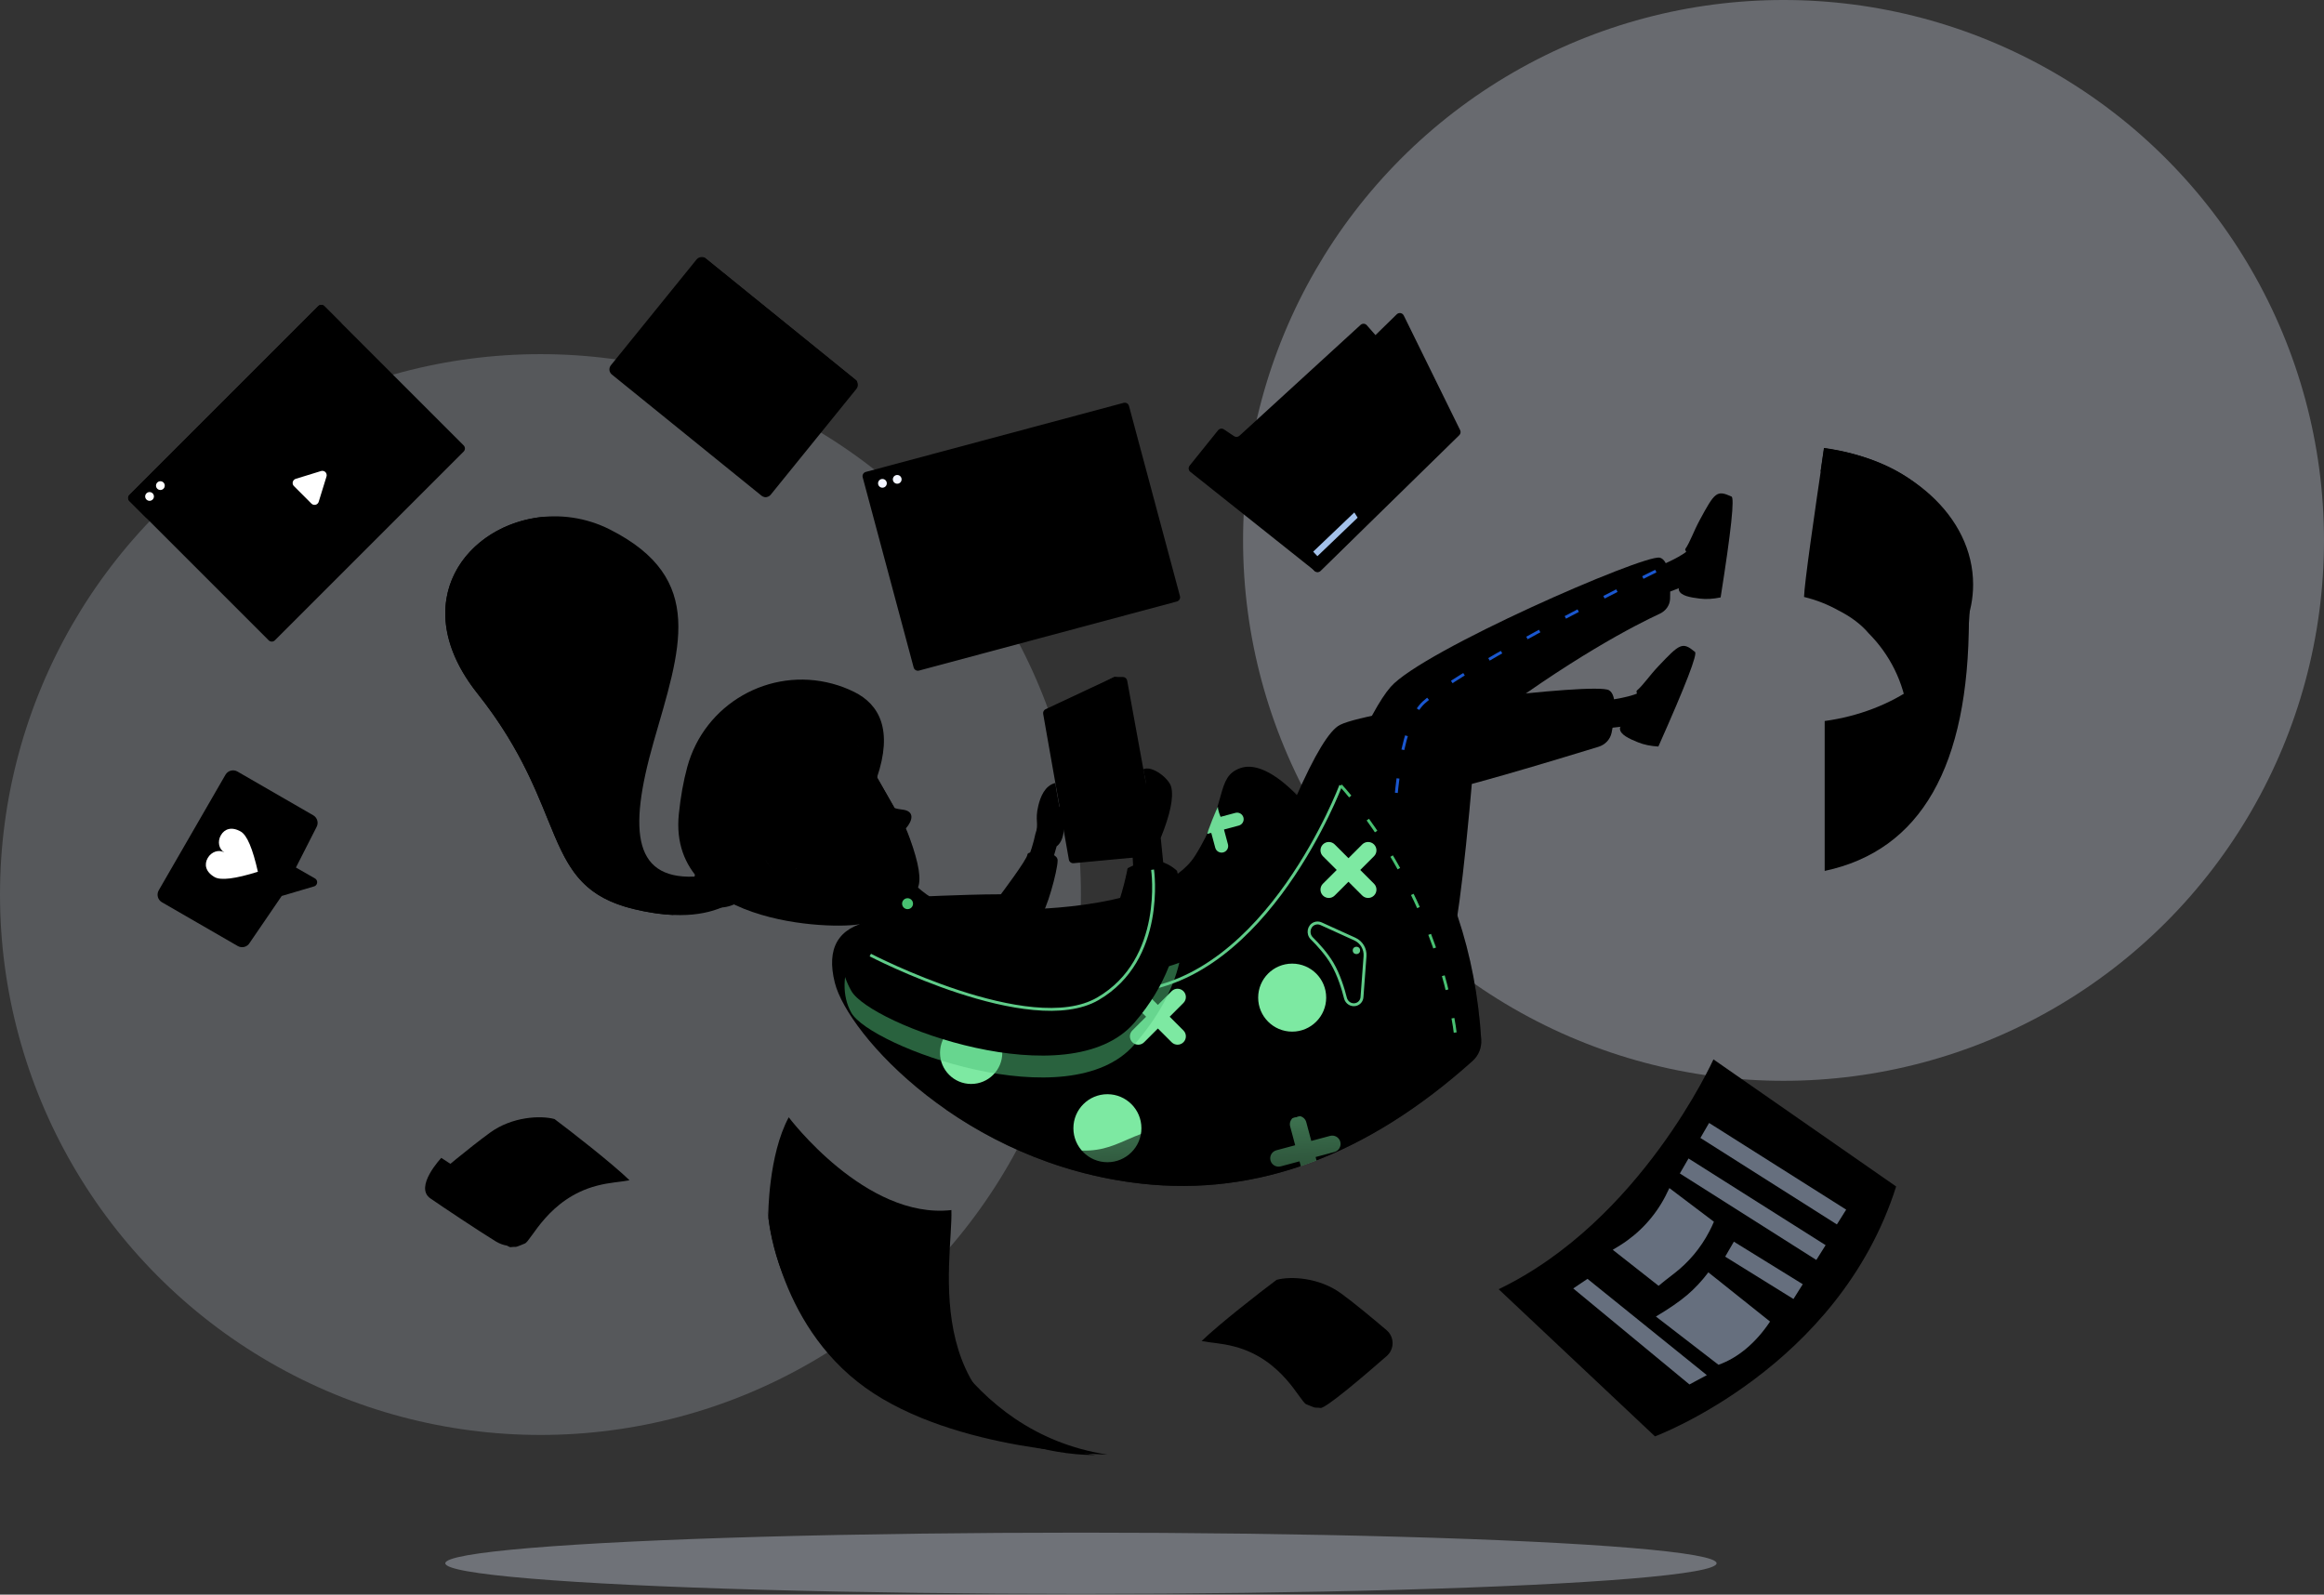 <svg width="800" height="549" viewBox="0 0 800 549" fill="none" xmlns="http://www.w3.org/2000/svg">
<rect x="0" y="0" width="800" height="549" fill="#333333" stroke="none"/>
<circle opacity="0.3" cx="613.953" cy="186.047" r="186.047" fill="#E2EBFC"/>
<circle opacity="0.2" cx="186.047" cy="307.971" r="186.047" fill="#E2EBFC"/>
<ellipse opacity="0.34" cx="372.094" cy="538.196" rx="218.812" ry="10.545" fill="#E2EBFC"/>
<path d="M44.557 170.381L109.536 105.403C110.124 104.814 111.078 104.814 111.666 105.403L159.601 153.338C160.19 153.926 160.19 154.88 159.601 155.468L94.623 220.447C94.034 221.035 93.081 221.035 92.492 220.447L44.557 172.512C43.969 171.923 43.969 170.969 44.557 170.381Z" fill="url(#paint0_linear_1553_17228)"/>
<path d="M119.123 179.968C112.357 186.734 101.388 186.734 94.623 179.968C87.857 173.203 87.857 162.234 94.623 155.468C101.388 148.703 112.357 148.703 119.123 155.468C125.888 162.234 125.888 173.203 119.123 179.968Z" fill="url(#paint1_linear_1553_17228)"/>
<path d="M101.805 164.851L110.509 162.167C111.304 161.921 112.147 162.367 112.392 163.162C112.482 163.452 112.482 163.761 112.392 164.05L109.708 172.754C109.463 173.549 108.62 173.995 107.825 173.75C107.59 173.677 107.377 173.549 107.203 173.375L101.184 167.356C100.595 166.767 100.595 165.814 101.184 165.225C101.357 165.052 101.57 164.923 101.805 164.851Z" fill="white"/>
<path d="M44.557 170.381L109.536 105.403C110.124 104.814 111.078 104.814 111.666 105.403L117.525 111.261L50.416 178.37L44.557 172.512C43.969 171.923 43.969 170.969 44.557 170.381Z" fill="url(#paint2_linear_1553_17228)"/>
<path d="M52.546 171.979C51.958 172.567 51.004 172.567 50.416 171.979C49.828 171.391 49.828 170.437 50.416 169.849C51.004 169.26 51.958 169.26 52.546 169.849C53.135 170.437 53.135 171.391 52.546 171.979Z" fill="white"/>
<path d="M56.274 168.251C55.686 168.839 54.732 168.839 54.144 168.251C53.555 167.662 53.555 166.709 54.144 166.12C54.732 165.532 55.686 165.532 56.274 166.12C56.862 166.709 56.862 167.662 56.274 168.251Z" fill="white"/>
<path d="M77.618 266.723C78.45 265.282 80.292 264.788 81.733 265.62L107.826 280.685C109.267 281.516 109.761 283.359 108.929 284.8L101.868 298.67L108.424 302.424C108.782 302.631 109.039 302.975 109.135 303.377C109.329 304.186 108.831 304.999 108.022 305.193L96.972 308.462L85.955 324.591C85.123 326.032 83.281 326.526 81.84 325.694L55.747 310.63C54.306 309.798 53.812 307.955 54.644 306.514L77.618 266.723Z" fill="url(#paint3_linear_1553_17228)"/>
<path d="M77.233 293.463C75.321 292.359 74.782 289.712 76.03 287.55C77.278 285.388 79.722 284.463 82.906 286.301C85.029 287.527 86.985 292.135 88.774 300.126C80.96 302.572 75.991 303.183 73.868 301.957C70.683 300.118 70.263 297.539 71.511 295.378C72.759 293.216 75.321 292.359 77.233 293.463Z" fill="white"/>
<path d="M150.938 404.09C150.938 404.09 161.193 395.392 168.715 389.927C176.238 384.462 186.004 383.935 190.885 385.262C196.386 389.37 210.769 400.56 216.7 406.333C213.202 407.011 210.097 407.011 205.459 408.218C188.789 412.557 182.901 427.184 180.675 428.108C176.522 429.831 178.279 429.038 175.772 429.368C173.264 429.697 150.938 404.09 150.938 404.09Z" fill="url(#paint4_linear_1553_17228)"/>
<path d="M151.911 398.629C151.911 398.629 142.468 408.633 148.151 412.581C152.228 415.414 164.814 423.794 170.614 427.355C176.236 430.808 180.99 427.594 180.99 427.594C180.99 427.594 174.788 430.18 172.981 425.404C171.175 420.629 177.96 415.695 177.96 415.695L151.911 398.629Z" fill="url(#paint5_linear_1553_17228)"/>
<path d="M477.358 466.849C480.072 464.476 480.046 460.275 477.3 457.939C472.749 454.067 466.146 448.561 461.626 445.278C454.103 439.813 444.337 439.286 439.456 440.613C433.955 444.721 419.572 455.911 413.641 461.684C417.139 462.362 420.245 462.362 424.882 463.569C441.552 467.908 447.44 482.534 449.666 483.458C453.819 485.182 452.062 484.389 454.569 484.719C456.361 484.954 469.817 473.443 477.358 466.849Z" fill="url(#paint6_linear_1553_17228)"/>
<path d="M652.719 408.477L589.824 364.717C589.824 364.717 564.803 420.356 515.883 443.842L569.7 494.509C569.7 494.509 632.86 471.083 652.719 408.477Z" fill="url(#paint7_linear_1553_17228)"/>
<g opacity="0.517">
<path d="M546.466 440.276L541.561 443.578L581.564 476.63L587.551 473.428L546.466 440.276Z" fill="#C5D7F3" style="mix-blend-mode:multiply"/>
</g>
<g opacity="0.517">
<path d="M588.325 386.602L635.519 416.448L632.319 421.539L585.339 391.765L588.325 386.602Z" fill="#C5D7F3" style="mix-blend-mode:multiply"/>
</g>
<g opacity="0.517">
<path d="M581.245 398.833L628.439 428.679L625.239 433.77L578.26 403.995L581.245 398.833Z" fill="#C5D7F3" style="mix-blend-mode:multiply"/>
</g>
<g opacity="0.517">
<path d="M596.852 427.477L620.57 442.124L617.371 447.215L593.866 432.64L596.852 427.477Z" fill="#C5D7F3" style="mix-blend-mode:multiply"/>
</g>
<g opacity="0.517">
<path d="M574.658 409.026L589.987 420.611C589.584 421.59 589.058 422.703 588.41 423.951C585.449 429.656 581.271 434.633 576.175 438.527C574.1 440.112 572.355 441.494 570.94 442.671L555.17 430.278C555.938 429.819 556.791 429.297 557.729 428.71C564.3 424.595 569.659 418.79 573.25 411.895C573.79 410.859 574.259 409.903 574.658 409.026Z" fill="#C5D7F3" style="mix-blend-mode:multiply"/>
</g>
<g opacity="0.517">
<path d="M588.072 438.039L609.313 454.98C606.867 458.65 604.134 461.751 601.113 464.284C598.092 466.817 594.91 468.676 591.564 469.862L570.017 453.247C574.558 450.55 578.143 448.083 580.771 445.846C583.399 443.61 585.833 441.007 588.072 438.039Z" fill="#C5D7F3" style="mix-blend-mode:multiply"/>
</g>
<path d="M264.459 418.433C264.459 418.433 264.459 397.719 271.511 384.651C271.511 384.651 297.978 419.939 327.502 416.598C328.108 434.214 314.42 490.725 377.025 500.938C358.663 500.938 344.102 493.823 344.102 493.823C344.102 493.823 297.621 474.097 281.793 457.94C265.965 441.783 264.459 418.433 264.459 418.433Z" fill="url(#paint8_linear_1553_17228)"/>
<path d="M264.188 416.627C264.188 416.627 268.602 462.873 314.593 442.457C314.593 442.457 330.492 493.084 381.239 500.78C381.239 500.78 328.729 499.921 297.848 477.72C266.967 455.519 264.188 416.627 264.188 416.627Z" fill="url(#paint9_linear_1553_17228)"/>
<path d="M656.671 245.596C655.382 234.891 650.5 225.291 643.266 218.038C640.73 215.042 637.314 212.417 632.946 210.205C629.248 208.128 625.241 206.537 621.011 205.517C621.155 200.703 624.478 177.582 627.924 154.307C691.043 163.219 678.532 222.608 673.797 231.675C671.673 235.741 665.965 240.382 656.671 245.596Z" fill="url(#paint10_linear_1553_17228)"/>
<path fillRule="evenodd" clipRule="evenodd" d="M627.864 154.22C657.041 158.144 679.216 177.703 679.216 201.242C679.216 210.846 675.525 219.787 669.172 227.275C672.319 221.562 674.059 215.28 674.059 208.687C674.059 186.234 653.882 167.402 626.698 162.307L627.864 154.22Z" fill="url(#paint11_linear_1553_17228)"/>
<circle cx="633.164" cy="159.699" r="1.883" fill="url(#paint12_linear_1553_17228)"/>
<circle cx="639.643" cy="161.541" r="1.883" fill="url(#paint13_linear_1553_17228)"/>
<path d="M628.118 248.229C651.767 244.97 670.774 231.433 677.025 213.851C677.495 213.304 677.748 213.007 677.759 213.016C677.759 263.864 661.212 292.804 628.118 299.835V248.229H628.118Z" fill="url(#paint14_linear_1553_17228)"/>
<path d="M242.949 89.01L294.461 130.723C295.431 131.509 295.581 132.932 294.795 133.902L265.308 170.315C264.523 171.285 263.1 171.434 262.13 170.649L210.618 128.935C209.648 128.15 209.499 126.727 210.284 125.757L239.771 89.344C240.556 88.374 241.979 88.224 242.949 89.01Z" fill="url(#paint15_linear_1553_17228)"/>
<path d="M211.045 128.789C210.881 128.656 210.78 128.46 210.767 128.25C210.742 127.834 211.058 127.477 211.473 127.452L254.984 124.799C256.145 124.728 257.171 125.551 257.353 126.701L264.256 170.189C264.29 170.4 264.232 170.615 264.098 170.781C263.836 171.104 263.361 171.154 263.038 170.892L211.045 128.789Z" fill="url(#paint16_linear_1553_17228)"/>
<path d="M242.625 88.747L294.795 130.994C295.118 131.255 295.168 131.73 294.906 132.053C294.779 132.209 294.596 132.308 294.396 132.328L249.08 136.88C247.851 137.004 246.75 136.116 246.609 134.889L241.402 89.418C241.355 89.005 241.652 88.632 242.065 88.584C242.266 88.561 242.467 88.62 242.625 88.747Z" fill="url(#paint17_linear_1553_17228)"/>
<path d="M409.743 162.434C409.741 162.432 409.739 162.43 409.737 162.429C409.088 161.907 408.986 160.959 409.507 160.311L419.306 148.13C419.796 147.521 420.67 147.388 421.319 147.823L424.805 150.161C425.382 150.548 426.149 150.491 426.661 150.021L468.355 111.853C468.363 111.846 468.37 111.839 468.378 111.832C469.004 111.283 469.956 111.345 470.504 111.971L501.818 147.664C502.343 148.263 502.311 149.168 501.745 149.728L454.575 196.419C454.033 196.956 453.175 197.003 452.577 196.527L409.743 162.434Z" fill="url(#paint18_linear_1553_17228)"/>
<path d="M452.357 196.428L425.882 163.784C425.391 163.18 425.442 162.301 425.999 161.757L480.816 108.204C481.411 107.622 482.365 107.633 482.947 108.228C483.058 108.342 483.15 108.473 483.221 108.616L502.631 148.087C502.918 148.671 502.798 149.374 502.332 149.829L454.581 196.556C453.986 197.138 453.032 197.127 452.45 196.533C452.417 196.499 452.386 196.464 452.357 196.428Z" fill="url(#paint19_linear_1553_17228)"/>
<path d="M453.5 191.48L452.038 189.925L466.204 176.419L467.352 178.216L453.5 191.48Z" fill="#A3C1EA"/>
<path d="M362.876 244.126L383.555 233.074L386.533 233.074C387.26 233.074 387.884 233.595 388.015 234.31L398.721 292.989C398.871 293.807 398.328 294.592 397.51 294.741C397.44 294.754 397.37 294.762 397.299 294.765L372.503 295.751C371.752 295.781 371.095 295.254 370.961 294.515L362.104 245.723C361.987 245.08 362.299 244.434 362.876 244.126Z" fill="url(#paint20_linear_1553_17228)"/>
<path d="M359.939 244.153L383.252 233.221C384.005 232.868 384.902 233.192 385.255 233.946C385.312 234.066 385.352 234.193 385.375 234.324L395.736 293.087C395.881 293.906 395.334 294.688 394.514 294.832C394.474 294.839 394.434 294.845 394.394 294.848L369.565 297.18C368.784 297.253 368.077 296.714 367.941 295.942L359.095 245.779C358.977 245.109 359.323 244.442 359.939 244.153Z" fill="url(#paint21_linear_1553_17228)"/>
<path d="M362.262 249.408L383.068 239.984C383.447 239.813 383.893 239.981 384.065 240.36C384.091 240.417 384.11 240.477 384.121 240.539L392.64 288.858C392.713 289.267 392.439 289.658 392.029 289.73C392.01 289.733 391.991 289.736 391.972 289.738L369.886 291.906C369.495 291.944 369.139 291.675 369.071 291.287L361.831 250.225C361.771 249.886 361.948 249.55 362.262 249.408Z" fill="url(#paint22_linear_1553_17228)"/>
<path d="M358.564 309.293L347.796 307.888C352.265 300.265 355.134 293.348 356.405 287.138C357.762 283.468 356.13 282.632 357.44 277.298C358.172 274.315 359.651 270.467 363.283 269.554C363.728 272.795 364.157 274.666 364.607 277.298C365.057 279.93 366.237 273.895 369.198 274.666C372.16 275.436 366.327 281.181 366.327 283.62C366.327 287.513 365.461 290.1 363.728 291.379L358.564 309.293Z" fill="url(#paint23_linear_1553_17228)"/>
<path d="M344.199 308.328C344.199 308.328 353.675 295.779 353.675 294.187C353.675 292.596 364.072 292.702 364.072 296.226C364.072 299.75 360.101 314.091 358.205 315.303C356.308 316.514 342.995 316.475 342.995 316.475L344.199 308.328Z" fill="url(#paint24_linear_1553_17228)"/>
<path d="M353.452 313.003C353.452 313.003 399.754 312.966 411.319 294.708C422.885 276.45 418.232 267.523 426.98 264.439C435.727 261.355 447.925 274.192 451.625 280.501C455.325 286.809 469.24 354.649 469.24 354.649L362.255 340.969L353.452 313.003Z" fill="url(#paint25_linear_1553_17228)"/>
<path d="M421.336 285.588L422.703 290.688C423.026 291.896 422.31 293.136 421.102 293.46C419.895 293.783 418.654 293.067 418.331 291.86L416.964 286.76C416.964 286.76 416.111 286.898 415.681 287.103C415.107 287.378 419.238 277.447 419.238 277.758C419.238 279.084 420.165 281.217 420.165 281.217L425.265 279.85C426.472 279.527 427.713 280.243 428.036 281.45C428.36 282.657 427.643 283.898 426.436 284.222L421.336 285.588Z" fill="#6EDB96"/>
<path d="M349.163 317.305C349.163 317.305 404.859 313.956 420.178 298.274C427.023 291.267 430.577 288.652 430.611 280.957C430.645 273.263 421.456 271.003 427.023 266.604C435.49 259.912 460.185 284.705 462.578 288.784C466.278 295.093 469.24 377.246 469.24 377.246L362.255 363.565L349.163 317.305Z" fill="url(#paint26_linear_1553_17228)"/>
<path fillRule="evenodd" clipRule="evenodd" d="M321.712 309.626C321.712 309.626 314.017 305.946 308.998 296.578C308.998 296.578 287.37 283.408 286.032 302.812C288.594 312.633 311.863 333.034 311.863 333.034L313.525 334.071L330.745 317.99L321.712 309.626Z" fill="url(#paint27_linear_1553_17228)"/>
<path fillRule="evenodd" clipRule="evenodd" d="M301.974 267.75C300.759 262.49 298.409 258.771 294.923 256.592C293.647 260.296 290.924 263.269 286.754 265.51C282.583 267.752 276.312 269.2 267.939 269.854C272.048 276.577 272.137 282.498 268.205 287.619C264.874 287.036 259.101 289.721 263.973 296.98C267.221 301.819 270.583 302.534 274.058 299.126L290.166 310.75C306.74 313.316 314.957 310.14 316.263 304.725C317.12 301.176 315.645 294.665 311.84 285.192C314.118 282.6 315.088 279.191 310.511 278.709C309.629 278.616 308.769 278.443 307.941 278.211L301.974 267.75Z" fill="url(#paint28_linear_1553_17228)"/>
<path fillRule="evenodd" clipRule="evenodd" d="M294.694 265.904C300.719 279.086 308.252 278.333 308.252 278.333C308.252 278.333 308.255 278.321 308.262 278.298C308.154 278.27 308.047 278.241 307.94 278.211L301.973 267.75C300.759 262.49 298.409 258.771 294.923 256.593C294.383 258.16 293.584 259.596 292.526 260.901C293.119 262.363 293.833 264.022 294.694 265.904Z" fill="url(#paint29_linear_1553_17228)"/>
<path fillRule="evenodd" clipRule="evenodd" d="M240.838 301.683C218.241 303.566 215.982 286.995 225.02 255.359C234.059 223.724 243.474 199.244 209.956 182.296C176.437 165.349 132.374 198.491 164.386 238.788C196.398 279.086 185.476 305.072 218.241 312.981C251.007 320.89 258.916 303.566 258.916 303.566C258.916 303.566 247.909 308.699 240.838 301.683Z" fill="url(#paint30_linear_1553_17228)"/>
<path fillRule="evenodd" clipRule="evenodd" d="M239.709 299.8C239.709 299.8 236.696 305.825 241.968 310.345C247.241 314.864 254.02 310.721 254.02 310.721L239.709 299.8Z" fill="url(#paint31_linear_1553_17228)"/>
<path fillRule="evenodd" clipRule="evenodd" d="M295.07 256.866C293.815 265.653 287.538 271.428 276.24 274.19C277.495 281.22 276.616 285.991 273.603 288.501L275.863 294.527C272.348 291.012 269.712 289.255 267.954 289.255C265.318 289.255 260.799 292.644 264.565 297.54C267.075 300.804 270.214 301.306 273.98 299.046C280.257 300.302 287.915 304.696 296.953 312.228V317.877C292.057 320.137 229.54 320.235 233.682 280.216C234.293 274.314 235.254 268.944 236.566 264.105L236.566 264.105C242.459 242.358 264.865 229.506 286.612 235.399C289.172 236.093 291.658 237.034 294.034 238.21C302.708 242.502 307.475 251.298 301.849 267.788L300.833 264.738C299.779 261.578 297.765 258.825 295.07 256.866Z" fill="url(#paint32_linear_1553_17228)"/>
<path fillRule="evenodd" clipRule="evenodd" d="M169.282 207.153C164.009 189.075 187.359 178.154 187.359 178.154V177.915C160.804 180.186 139.374 207.303 164.386 238.788C177.864 255.755 183.731 270.184 188.453 281.796C194.945 297.763 199.271 308.402 218.242 312.981C223.378 314.221 227.904 314.841 231.884 315.004C218.275 308.264 206.943 290.437 206.943 276.073C206.943 265.081 202.796 262.199 198.969 259.54C195.06 256.825 191.486 254.341 193.009 243.684C194.699 231.852 188.684 227.488 182.147 222.744C177.032 219.033 171.596 215.088 169.282 207.153Z" fill="url(#paint33_linear_1553_17228)"/>
<path fillRule="evenodd" clipRule="evenodd" d="M312.303 286.361C311.896 285.827 311.641 285.488 311.641 285.488C311.641 285.488 307.122 296.41 289.798 297.163C284.88 297.377 281.995 300.019 280.386 303.693L290.166 310.75C306.74 313.316 314.957 310.141 316.263 304.725C317.084 301.324 315.764 295.202 312.303 286.361Z" fill="url(#paint34_linear_1553_17228)"/>
<path d="M313.01 314.914C313.01 314.914 320.683 313.732 320.683 311.56C320.683 309.387 319.759 308.564 319.759 308.564C319.759 308.564 346.16 307.357 351.576 308.158C356.991 308.959 362.965 320.031 363.583 320.031C364.2 320.031 378.838 332.309 384.732 332.309C390.627 332.309 405.838 338.846 405.838 338.846L390.676 353.089L328.26 344.835L313.01 314.914Z" fill="url(#paint35_linear_1553_17228)"/>
<path d="M548.569 250.638C547.65 250.017 543.937 242.733 550.988 241.547C558.038 240.362 559.692 240.057 562.409 239.189C564.221 238.61 565.54 237.661 566.366 236.341L565.423 245.961L560.007 249.979C552.994 250.832 549.181 251.052 548.569 250.638Z" fill="url(#paint36_linear_1553_17228)"/>
<path d="M557.639 250.829C557.632 248.743 562.86 248.454 564.279 245.267C565.698 242.08 562.717 238.376 563.469 237.735C565.668 235.861 567.761 232.652 570.795 229.446C578.258 221.557 579.135 220.862 583.428 224.404C584.517 224.889 580.33 235.759 570.866 257.015C568.206 256.861 565.873 256.378 563.867 255.565C560.858 254.346 557.646 252.916 557.639 250.829Z" fill="url(#paint37_linear_1553_17228)"/>
<path d="M461.262 249.567C472.132 244.105 548.809 234.839 553.825 237.605C556.92 239.311 555.775 247.411 554.767 252.27C554.283 254.601 552.526 256.407 550.251 257.105C537.536 261.009 495.757 273.705 494.21 272.482C492.385 271.039 465.109 351.765 456.231 365.642C447.352 379.52 436.313 400.133 417.749 373.916C405.373 356.438 406.837 344.731 422.14 338.795C440.975 282.951 454.016 253.208 461.262 249.567Z" fill="url(#paint38_linear_1553_17228)"/>
<path d="M569.11 205.289C568.062 204.927 562.59 198.852 569.093 195.882C575.597 192.912 577.116 192.189 579.516 190.648C581.116 189.62 582.144 188.362 582.6 186.873L584.18 196.409L579.988 201.692C573.434 204.331 569.808 205.53 569.11 205.289Z" fill="url(#paint39_linear_1553_17228)"/>
<path d="M478.719 236.473C489.645 223.997 565.648 190.909 571.273 191.989C574.799 192.666 575.059 201.151 574.898 206.167C574.826 208.415 573.386 210.346 571.345 211.291C563.204 215.06 540.602 226.545 508.222 251.138C504.974 292.065 501.965 317.843 499.194 328.471C495.039 344.413 480.047 387.75 454.29 368.553C437.119 355.754 433.852 337.749 444.488 314.537C460.024 270.812 471.434 244.791 478.719 236.473Z" fill="url(#paint40_linear_1553_17228)"/>
<path d="M569.998 196.608C569.998 196.608 504.844 228.62 490.156 241.801C475.468 254.983 479.987 328.046 479.987 328.046" stroke="#1A57CF" strokeLinecap="round" strokeLinejoin="round" stroke-dasharray="5 10"/>
<path d="M577.92 203.126C577.373 201.113 582.349 199.481 582.895 196.035C583.44 192.589 579.602 189.784 580.162 188.97C581.802 186.591 582.993 182.949 585.093 179.067C590.26 169.515 590.927 168.617 595.991 170.927C597.169 171.114 595.938 182.697 592.298 205.678C589.689 206.218 587.31 206.355 585.162 206.089C581.94 205.69 578.467 205.14 577.92 203.126Z" fill="url(#paint41_linear_1553_17228)"/>
<path d="M299.613 317.177C305.643 310.406 310.011 307.021 312.717 307.021C316.776 307.021 316.776 311.897 319.799 313.274C328.782 317.365 384.986 353.213 420.572 322.787C456.157 292.36 456.021 259.316 462.92 259.316C469.819 259.316 494.541 293.822 501.831 315.617C506.263 328.868 508.95 342.98 509.892 357.953C510.066 360.714 508.966 363.402 506.907 365.249C470.608 397.813 432.635 411.901 392.99 407.511C331.767 400.732 291.855 356.154 287.376 338.341C284.39 326.466 288.469 319.411 299.613 317.177Z" fill="url(#paint42_linear_1553_17228)"/>
<path fillRule="evenodd" clipRule="evenodd" d="M472.982 304.245L468.247 299.51L472.982 294.775C474.103 293.654 474.103 291.837 472.982 290.717C471.861 289.596 470.044 289.596 468.923 290.717L464.188 295.452L459.453 290.717C458.332 289.596 456.515 289.596 455.394 290.717C454.274 291.837 454.274 293.654 455.394 294.775L460.13 299.51L455.394 304.245C454.274 305.366 454.274 307.183 455.394 308.304C456.515 309.425 458.332 309.425 459.453 308.304L464.188 303.569L468.923 308.304C470.044 309.425 471.861 309.425 472.982 308.304C474.103 307.183 474.103 305.366 472.982 304.245ZM402.644 350.029L407.379 354.764C408.5 355.885 408.5 357.702 407.379 358.823C406.258 359.943 404.441 359.943 403.32 358.823L398.585 354.088L393.85 358.823C392.73 359.943 390.912 359.943 389.792 358.823C388.671 357.702 388.671 355.885 389.792 354.764L394.527 350.029L389.792 345.294C388.671 344.173 388.671 342.356 389.792 341.235C390.912 340.115 392.73 340.115 393.85 341.235L398.585 345.97L403.32 341.235C404.441 340.115 406.258 340.115 407.379 341.235C408.5 342.356 408.5 344.173 407.379 345.294L402.644 350.029ZM334.306 373.179C328.387 373.179 323.588 368.381 323.588 362.461C323.588 356.542 328.387 351.743 334.306 351.743C340.226 351.743 345.024 356.542 345.024 362.461C345.024 368.381 340.226 373.179 334.306 373.179ZM453.185 399.485C451.385 400.185 449.58 400.843 447.772 401.459L447.333 399.821L440.865 401.555C439.334 401.965 437.761 401.056 437.35 399.525C436.94 397.994 437.849 396.421 439.38 396.01L445.848 394.277L444.115 387.809C443.833 386.757 444.173 385.685 444.911 384.984C445.845 384.768 446.727 384.531 447.559 384.276C448.547 384.515 449.377 385.272 449.659 386.324L451.392 392.792L457.86 391.059C459.391 390.648 460.965 391.557 461.375 393.088C461.785 394.619 460.877 396.193 459.346 396.603L452.877 398.336L453.185 399.485ZM338.594 362.461C338.594 364.829 336.674 366.749 334.306 366.749C331.939 366.749 330.019 364.829 330.019 362.461C330.019 360.094 331.939 358.174 334.306 358.174C336.674 358.174 338.594 360.094 338.594 362.461ZM381.206 400.124C374.741 400.124 369.499 394.883 369.499 388.417C369.499 381.951 374.741 376.709 381.206 376.709C387.672 376.709 392.914 381.951 392.914 388.417C392.914 394.883 387.672 400.124 381.206 400.124ZM385.89 388.417C385.89 391.003 383.793 393.1 381.207 393.1C378.62 393.1 376.524 391.003 376.524 388.417C376.524 385.831 378.62 383.734 381.207 383.734C383.793 383.734 385.89 385.831 385.89 388.417ZM444.81 355.166C438.344 355.166 433.102 349.924 433.102 343.458C433.102 336.992 438.344 331.751 444.81 331.751C451.276 331.751 456.517 336.992 456.517 343.458C456.517 349.924 451.276 355.166 444.81 355.166ZM449.493 343.458C449.493 346.044 447.396 348.141 444.81 348.141C442.224 348.141 440.127 346.044 440.127 343.458C440.127 340.872 442.224 338.775 444.81 338.775C447.396 338.775 449.493 340.872 449.493 343.458Z" fill="#7DE9A2"/>
<path opacity="0.5" d="M374.888 334.155C385.278 335.594 395.99 335.206 405.955 331.449C403.749 340.858 398.595 350.248 390.495 359.618C367.987 385.657 299.543 360.255 293.035 348.648C286.527 337.041 294.548 318.561 307.641 315.885C312.205 314.953 315.164 337.295 322.187 340.474C335.312 346.415 354.409 335.794 366.819 335.794C369.821 335.794 372.51 335.248 374.888 334.155Z" fill="#52C47D"/>
<path fillRule="evenodd" clipRule="evenodd" d="M501.83 315.614C501.831 315.615 501.831 315.616 501.831 315.617C506.263 328.868 508.951 342.98 509.893 357.953C510.066 360.714 508.967 363.402 506.908 365.249C470.608 397.813 432.636 411.901 392.99 407.511C365.8 404.5 342.813 394.034 325.267 381.768C325.992 382.053 326.723 382.348 327.459 382.655C369.817 400.284 376.958 397.174 387.809 392.449C394.807 389.402 403.348 385.682 423.872 386.421C455.667 387.564 459.538 377.733 463.244 368.317C465.641 362.23 467.969 356.317 477.728 353.655C500.326 347.492 501.757 320.473 501.83 315.614Z" fill="url(#paint43_linear_1553_17228)"/>
<path d="M461.533 270.424C461.533 270.424 436.3 337.461 389.6 341.227" stroke="#5FCC89"/>
<path fillRule="evenodd" clipRule="evenodd" d="M452.486 317.956C450.458 318.767 450.002 321.504 451.555 323.04C453.797 325.259 456.618 328.374 458.554 331.646C460.902 335.616 462.385 340.559 463.152 343.622C463.542 345.18 465.104 346.197 466.67 345.836V345.836C467.871 345.559 468.751 344.532 468.842 343.303L469.886 329.206C470.072 326.699 468.675 324.341 466.386 323.301L454.741 318.008C454.028 317.684 453.213 317.665 452.486 317.956V317.956Z" stroke="#5FCC89"/>
<circle cx="466.925" cy="327.206" r="1.268" fill="#5FCC89"/>
<circle cx="312.413" cy="311.114" r="1.883" fill="#48C172"/>
<path d="M461.533 270.424C461.533 270.424 497.312 308.462 501.831 363.447" stroke="#48C172" strokeLinecap="round" strokeLinejoin="round" stroke-dasharray="5 10"/>
<path d="M390.576 307.585L389.796 293.186C387.405 289.462 386.21 285.654 386.21 281.761C386.21 276.165 380.116 273.232 381.872 271.58C382.226 271.247 383.72 270.959 385.611 271.58C387.336 272.145 389.458 277.094 391.302 277.936C392.097 278.299 393.017 275.59 393.589 273.843C394.019 272.53 394.38 269.83 394.38 269.16C394.38 268.489 393.589 265.468 393.589 264.817C396.602 263.445 402.447 267.988 403.179 270.971C404.052 274.527 402.848 280.358 399.567 288.464L401.344 306.181L390.576 307.585Z" fill="url(#paint44_linear_1553_17228)"/>
<path d="M388.146 298.935C388.146 298.935 381.98 335.137 362.932 335.137C343.884 335.137 315.915 312.75 302.822 315.426C289.729 318.101 286.526 329.509 293.034 341.116C299.542 352.723 367.985 378.124 390.494 352.086C413.003 326.047 405.173 299.807 405.173 299.807C405.173 299.807 401.887 296.522 397.489 296.297C393.092 296.071 388.146 298.935 388.146 298.935Z" fill="url(#paint45_linear_1553_17228)"/>
<g opacity="0.396">
<path fillRule="evenodd" clipRule="evenodd" d="M305.052 335.926C305.052 342.392 310.293 347.633 316.759 347.633C323.225 347.633 328.467 342.392 328.467 335.926C328.467 329.46 323.225 324.218 316.759 324.218C310.293 324.218 305.052 329.46 305.052 335.926ZM321.442 335.926C321.442 338.512 319.346 340.609 316.759 340.609C314.173 340.609 312.076 338.512 312.076 335.926C312.076 333.339 314.173 331.243 316.759 331.243C319.346 331.243 321.442 333.339 321.442 335.926Z" fill="url(#paint46_linear_1553_17228)" style="mix-blend-mode:overlay"/>
</g>
<path d="M299.589 328.799C299.589 328.799 354.574 357.421 377.924 343.863C401.274 330.305 396.755 299.423 396.755 299.423" stroke="#5FCC89"/>
<path d="M298.031 162.474L386.794 138.69C387.597 138.475 388.423 138.952 388.639 139.756L406.184 205.236C406.399 206.04 405.923 206.866 405.119 207.081L316.356 230.865C315.553 231.08 314.727 230.603 314.511 229.8L296.966 164.319C296.751 163.516 297.228 162.69 298.031 162.474Z" fill="url(#paint47_linear_1553_17228)"/>
<path fillRule="evenodd" clipRule="evenodd" d="M387.873 148.539L402.884 204.561L317.032 227.565L302.021 171.543L387.873 148.539Z" fill="url(#paint48_linear_1553_17228)"/>
<path d="M304.151 167.853C303.348 168.068 302.522 167.591 302.306 166.787C302.091 165.984 302.568 165.158 303.372 164.942C304.175 164.727 305.001 165.204 305.217 166.008C305.432 166.811 304.955 167.637 304.151 167.853Z" fill="#F2F5FF"/>
<path d="M309.244 166.488C308.441 166.703 307.615 166.226 307.399 165.423C307.184 164.619 307.661 163.793 308.465 163.578C309.268 163.362 310.094 163.839 310.31 164.643C310.525 165.447 310.048 166.273 309.244 166.488Z" fill="#F2F5FF"/>
<path d="M323.969 215.444L320.751 213.488L333.097 193.178L347.659 195.791L358.297 174.135L371.17 178.3L381.343 159.707L384.647 161.515L372.977 182.843L360.24 178.722L349.788 200L334.974 197.341L323.969 215.444Z" fill="url(#paint49_linear_1553_17228)"/>
<defs>
<linearGradient id="paint0_linear_1553_17228" x1="-57.198" y1="79.202" x2="-154.359" y2="397.757" gradientUnits="userSpaceOnUse">
<stop stopColor="#F7FAFF"/>
<stop offset="1" stopColor="#6B9AD9"/>
</linearGradient>
<linearGradient id="paint1_linear_1553_17228" x1="112.278" y1="128.152" x2="72.287" y2="180.112" gradientUnits="userSpaceOnUse">
<stop stopColor="#E5EDFF"/>
<stop offset="1" stopColor="#6B9AD9"/>
</linearGradient>
<linearGradient id="paint2_linear_1553_17228" x1="92.274" y1="57.838" x2="7.545" y2="167.924" gradientUnits="userSpaceOnUse">
<stop stopColor="#E5EDFF"/>
<stop offset="1" stopColor="#6B9AD9"/>
</linearGradient>
<linearGradient id="paint3_linear_1553_17228" x1="64.185" y1="283.616" x2="83.484" y2="315.803" gradientUnits="userSpaceOnUse">
<stop stopColor="#F59BA9"/>
<stop offset="1" stopColor="#F25267"/>
</linearGradient>
<linearGradient id="paint4_linear_1553_17228" x1="139.647" y1="358.703" x2="116.946" y2="442.054" gradientUnits="userSpaceOnUse">
<stop stopColor="#F7FAFF"/>
<stop offset="1" stopColor="#6B9AD9"/>
</linearGradient>
<linearGradient id="paint5_linear_1553_17228" x1="152.993" y1="394.074" x2="136.55" y2="435.087" gradientUnits="userSpaceOnUse">
<stop stopColor="#E5EDFF"/>
<stop offset="1" stopColor="#6B9AD9"/>
</linearGradient>
<linearGradient id="paint6_linear_1553_17228" x1="542.57" y1="430.064" x2="568.194" y2="559.308" gradientUnits="userSpaceOnUse">
<stop stopColor="#F7FAFF"/>
<stop offset="1" stopColor="#6B9AD9"/>
</linearGradient>
<linearGradient id="paint7_linear_1553_17228" x1="459.087" y1="335.846" x2="354.019" y2="577.59" gradientUnits="userSpaceOnUse">
<stop stopColor="#EEF3FF"/>
<stop offset="1" stopColor="#6B9AD9"/>
</linearGradient>
<linearGradient id="paint8_linear_1553_17228" x1="217.737" y1="358.784" x2="118.156" y2="569.151" gradientUnits="userSpaceOnUse">
<stop stopColor="#EEF3FF"/>
<stop offset="1" stopColor="#6B9AD9"/>
</linearGradient>
<linearGradient id="paint9_linear_1553_17228" x1="287.538" y1="404.064" x2="248.433" y2="522.434" gradientUnits="userSpaceOnUse">
<stop stopColor="#E5EDFF"/>
<stop offset="1" stopColor="#6B9AD9"/>
</linearGradient>
<linearGradient id="paint10_linear_1553_17228" x1="571.161" y1="134.023" x2="463.073" y2="355.449" gradientUnits="userSpaceOnUse">
<stop stopColor="#F7FAFF"/>
<stop offset="1" stopColor="#6B9AD9"/>
</linearGradient>
<linearGradient id="paint11_linear_1553_17228" x1="604.136" y1="189.084" x2="684.988" y2="249.555" gradientUnits="userSpaceOnUse">
<stop stopColor="#E5EDFF"/>
<stop offset="1" stopColor="#6B9AD9"/>
</linearGradient>
<linearGradient id="paint12_linear_1553_17228" x1="633.751" y1="155.399" x2="629.405" y2="161.047" gradientUnits="userSpaceOnUse">
<stop stopColor="#E5EDFF"/>
<stop offset="1" stopColor="#6B9AD9"/>
</linearGradient>
<linearGradient id="paint13_linear_1553_17228" x1="640.23" y1="157.24" x2="635.884" y2="162.888" gradientUnits="userSpaceOnUse">
<stop stopColor="#E5EDFF"/>
<stop offset="1" stopColor="#6B9AD9"/>
</linearGradient>
<linearGradient id="paint14_linear_1553_17228" x1="660.684" y1="157.283" x2="561.437" y2="231.013" gradientUnits="userSpaceOnUse">
<stop stopColor="#E5EDFF"/>
<stop offset="1" stopColor="#6B9AD9"/>
</linearGradient>
<linearGradient id="paint15_linear_1553_17228" x1="217.628" y1="90.676" x2="221.824" y2="158.173" gradientUnits="userSpaceOnUse">
<stop stopColor="#FFE579"/>
<stop offset="1" stopColor="#FEC644"/>
</linearGradient>
<linearGradient id="paint16_linear_1553_17228" x1="189.127" y1="74.601" x2="184.707" y2="168.576" gradientUnits="userSpaceOnUse">
<stop stopColor="#FFEDBF"/>
<stop offset="1" stopColor="#FEC644"/>
</linearGradient>
<linearGradient id="paint17_linear_1553_17228" x1="238.478" y1="83.324" x2="238.478" y2="136.892" gradientUnits="userSpaceOnUse">
<stop stopColor="#FFE579"/>
<stop offset="1" stopColor="#FEB755"/>
</linearGradient>
<linearGradient id="paint18_linear_1553_17228" x1="470.196" y1="56.638" x2="374.086" y2="192.653" gradientUnits="userSpaceOnUse">
<stop stopColor="#E5EDFF"/>
<stop offset="1" stopColor="#6B9AD9"/>
</linearGradient>
<linearGradient id="paint19_linear_1553_17228" x1="358.041" y1="87.952" x2="274.07" y2="326.319" gradientUnits="userSpaceOnUse">
<stop stopColor="#F7FAFF"/>
<stop offset="1" stopColor="#6B9AD9"/>
</linearGradient>
<linearGradient id="paint20_linear_1553_17228" x1="366.507" y1="252.12" x2="372.058" y2="299.234" gradientUnits="userSpaceOnUse">
<stop stopColor="#1542AB"/>
<stop offset="1" stopColor="#2B68EE"/>
</linearGradient>
<linearGradient id="paint21_linear_1553_17228" x1="372.181" y1="230.306" x2="363.037" y2="260.555" gradientUnits="userSpaceOnUse">
<stop stopColor="#3485F7"/>
<stop offset="1" stopColor="#1A57CF"/>
</linearGradient>
<linearGradient id="paint22_linear_1553_17228" x1="334.873" y1="228.364" x2="271.357" y2="351.858" gradientUnits="userSpaceOnUse">
<stop stopColor="#F7FAFF"/>
<stop offset="1" stopColor="#6B9AD9"/>
</linearGradient>
<linearGradient id="paint23_linear_1553_17228" x1="371.651" y1="207.978" x2="356.308" y2="207.978" gradientUnits="userSpaceOnUse">
<stop stopColor="#FAD0BA"/>
<stop offset="1" stopColor="#F2A384"/>
</linearGradient>
<linearGradient id="paint24_linear_1553_17228" x1="346.38" y1="300.677" x2="346.38" y2="316.476" gradientUnits="userSpaceOnUse">
<stop stopColor="#84F0A8"/>
<stop offset="1" stopColor="#48B676"/>
</linearGradient>
<linearGradient id="paint25_linear_1553_17228" x1="372.046" y1="293.094" x2="372.046" y2="354.649" gradientUnits="userSpaceOnUse">
<stop stopColor="#84F0A8"/>
<stop offset="1" stopColor="#48B676"/>
</linearGradient>
<linearGradient id="paint26_linear_1553_17228" x1="379.378" y1="275.5" x2="390.546" y2="331.355" gradientUnits="userSpaceOnUse">
<stop stopColor="#46C36F" stop-opacity="0.01"/>
<stop offset="1" stopColor="#4DBB7A"/>
</linearGradient>
<linearGradient id="paint27_linear_1553_17228" x1="333.989" y1="224.904" x2="303.143" y2="224.904" gradientUnits="userSpaceOnUse">
<stop stopColor="#FAD0BA"/>
<stop offset="1" stopColor="#F2A384"/>
</linearGradient>
<linearGradient id="paint28_linear_1553_17228" x1="320.446" y1="171.272" x2="282.916" y2="171.272" gradientUnits="userSpaceOnUse">
<stop stopColor="#FAD0BA"/>
<stop offset="1" stopColor="#F2A384"/>
</linearGradient>
<linearGradient id="paint29_linear_1553_17228" x1="309.404" y1="222.893" x2="298.548" y2="222.893" gradientUnits="userSpaceOnUse">
<stop stopColor="#FAD0BA"/>
<stop offset="1" stopColor="#F2A384"/>
</linearGradient>
<linearGradient id="paint30_linear_1553_17228" x1="274.527" y1="181.818" x2="130.292" y2="144.237" gradientUnits="userSpaceOnUse">
<stop stopColor="#092871"/>
<stop offset="1" stopColor="#2B68EE"/>
</linearGradient>
<linearGradient id="paint31_linear_1553_17228" x1="240.027" y1="300.139" x2="240.595" y2="310.687" gradientUnits="userSpaceOnUse">
<stop stopColor="#FFE579"/>
<stop offset="1" stopColor="#FEC644"/>
</linearGradient>
<linearGradient id="paint32_linear_1553_17228" x1="314.744" y1="236.465" x2="219.214" y2="209.344" gradientUnits="userSpaceOnUse">
<stop stopColor="#092871"/>
<stop offset="1" stopColor="#2B68EE"/>
</linearGradient>
<linearGradient id="paint33_linear_1553_17228" x1="243.5" y1="181.954" x2="133.077" y2="160.45" gradientUnits="userSpaceOnUse">
<stop stopColor="#092871"/>
<stop offset="1" stopColor="#2B68EE"/>
</linearGradient>
<linearGradient id="paint34_linear_1553_17228" x1="320.979" y1="295.034" x2="322.175" y2="281.244" gradientUnits="userSpaceOnUse">
<stop stopColor="#F1A385" stop-opacity="0.01"/>
<stop offset="1" stopColor="#F2A384"/>
</linearGradient>
<linearGradient id="paint35_linear_1553_17228" x1="346.179" y1="305.881" x2="344.227" y2="329.019" gradientUnits="userSpaceOnUse">
<stop stopColor="#3485F7"/>
<stop offset="1" stopColor="#1A57CF"/>
</linearGradient>
<linearGradient id="paint36_linear_1553_17228" x1="567.787" y1="213.874" x2="554.27" y2="213.874" gradientUnits="userSpaceOnUse">
<stop stopColor="#FAD0BA"/>
<stop offset="1" stopColor="#F2A384"/>
</linearGradient>
<linearGradient id="paint37_linear_1553_17228" x1="583.597" y1="222.362" x2="557.639" y2="222.362" gradientUnits="userSpaceOnUse">
<stop stopColor="#2865C6"/>
<stop offset="1" stopColor="#10378A"/>
</linearGradient>
<linearGradient id="paint38_linear_1553_17228" x1="427.154" y1="282.508" x2="435.114" y2="395.83" gradientUnits="userSpaceOnUse">
<stop stopColor="#1542AB"/>
<stop offset="1" stopColor="#2B68EE"/>
</linearGradient>
<linearGradient id="paint39_linear_1553_17228" x1="585.501" y1="158.29" x2="572.933" y2="158.29" gradientUnits="userSpaceOnUse">
<stop stopColor="#FAD0BA"/>
<stop offset="1" stopColor="#F2A384"/>
</linearGradient>
<linearGradient id="paint40_linear_1553_17228" x1="487.228" y1="184.118" x2="466.854" y2="272.857" gradientUnits="userSpaceOnUse">
<stop stopColor="#3485F7"/>
<stop offset="1" stopColor="#1A57CF"/>
</linearGradient>
<linearGradient id="paint41_linear_1553_17228" x1="596.423" y1="169.859" x2="577.878" y2="169.859" gradientUnits="userSpaceOnUse">
<stop stopColor="#2865C6"/>
<stop offset="1" stopColor="#10378A"/>
</linearGradient>
<linearGradient id="paint42_linear_1553_17228" x1="304.465" y1="320.041" x2="322.03" y2="447.868" gradientUnits="userSpaceOnUse">
<stop stopColor="#84F0A8"/>
<stop offset="1" stopColor="#48B676"/>
</linearGradient>
<linearGradient id="paint43_linear_1553_17228" x1="286.94" y1="323.863" x2="291.851" y2="455.558" gradientUnits="userSpaceOnUse">
<stop stopColor="#46C36F" stop-opacity="0.01"/>
<stop offset="1" stopColor="#4DBB7A"/>
</linearGradient>
<linearGradient id="paint44_linear_1553_17228" x1="405.043" y1="197.903" x2="389.935" y2="197.903" gradientUnits="userSpaceOnUse">
<stop stopColor="#FAD0BA"/>
<stop offset="1" stopColor="#F2A384"/>
</linearGradient>
<linearGradient id="paint45_linear_1553_17228" x1="387.734" y1="292.22" x2="289.388" y2="330.564" gradientUnits="userSpaceOnUse">
<stop stopColor="#7BE7A1"/>
<stop offset="1" stopColor="#84F0A8"/>
</linearGradient>
<linearGradient id="paint46_linear_1553_17228" x1="305.052" y1="324.218" x2="305.052" y2="347.633" gradientUnits="userSpaceOnUse">
<stop stopColor="#A0ECC3"/>
<stop offset="1" stopColor="#67D490"/>
</linearGradient>
<linearGradient id="paint47_linear_1553_17228" x1="368.631" y1="79.403" x2="267.962" y2="234.359" gradientUnits="userSpaceOnUse">
<stop stopColor="#E5EDFF"/>
<stop offset="1" stopColor="#6B9AD9"/>
</linearGradient>
<linearGradient id="paint48_linear_1553_17228" x1="213.871" y1="130.979" x2="160.214" y2="355.514" gradientUnits="userSpaceOnUse">
<stop stopColor="#F7FAFF"/>
<stop offset="1" stopColor="#6B9AD9"/>
</linearGradient>
<linearGradient id="paint49_linear_1553_17228" x1="362.668" y1="123.927" x2="301.072" y2="215.672" gradientUnits="userSpaceOnUse">
<stop stopColor="#E5EDFF"/>
<stop offset="1" stopColor="#6B9AD9"/>
</linearGradient>
</defs>
</svg>
